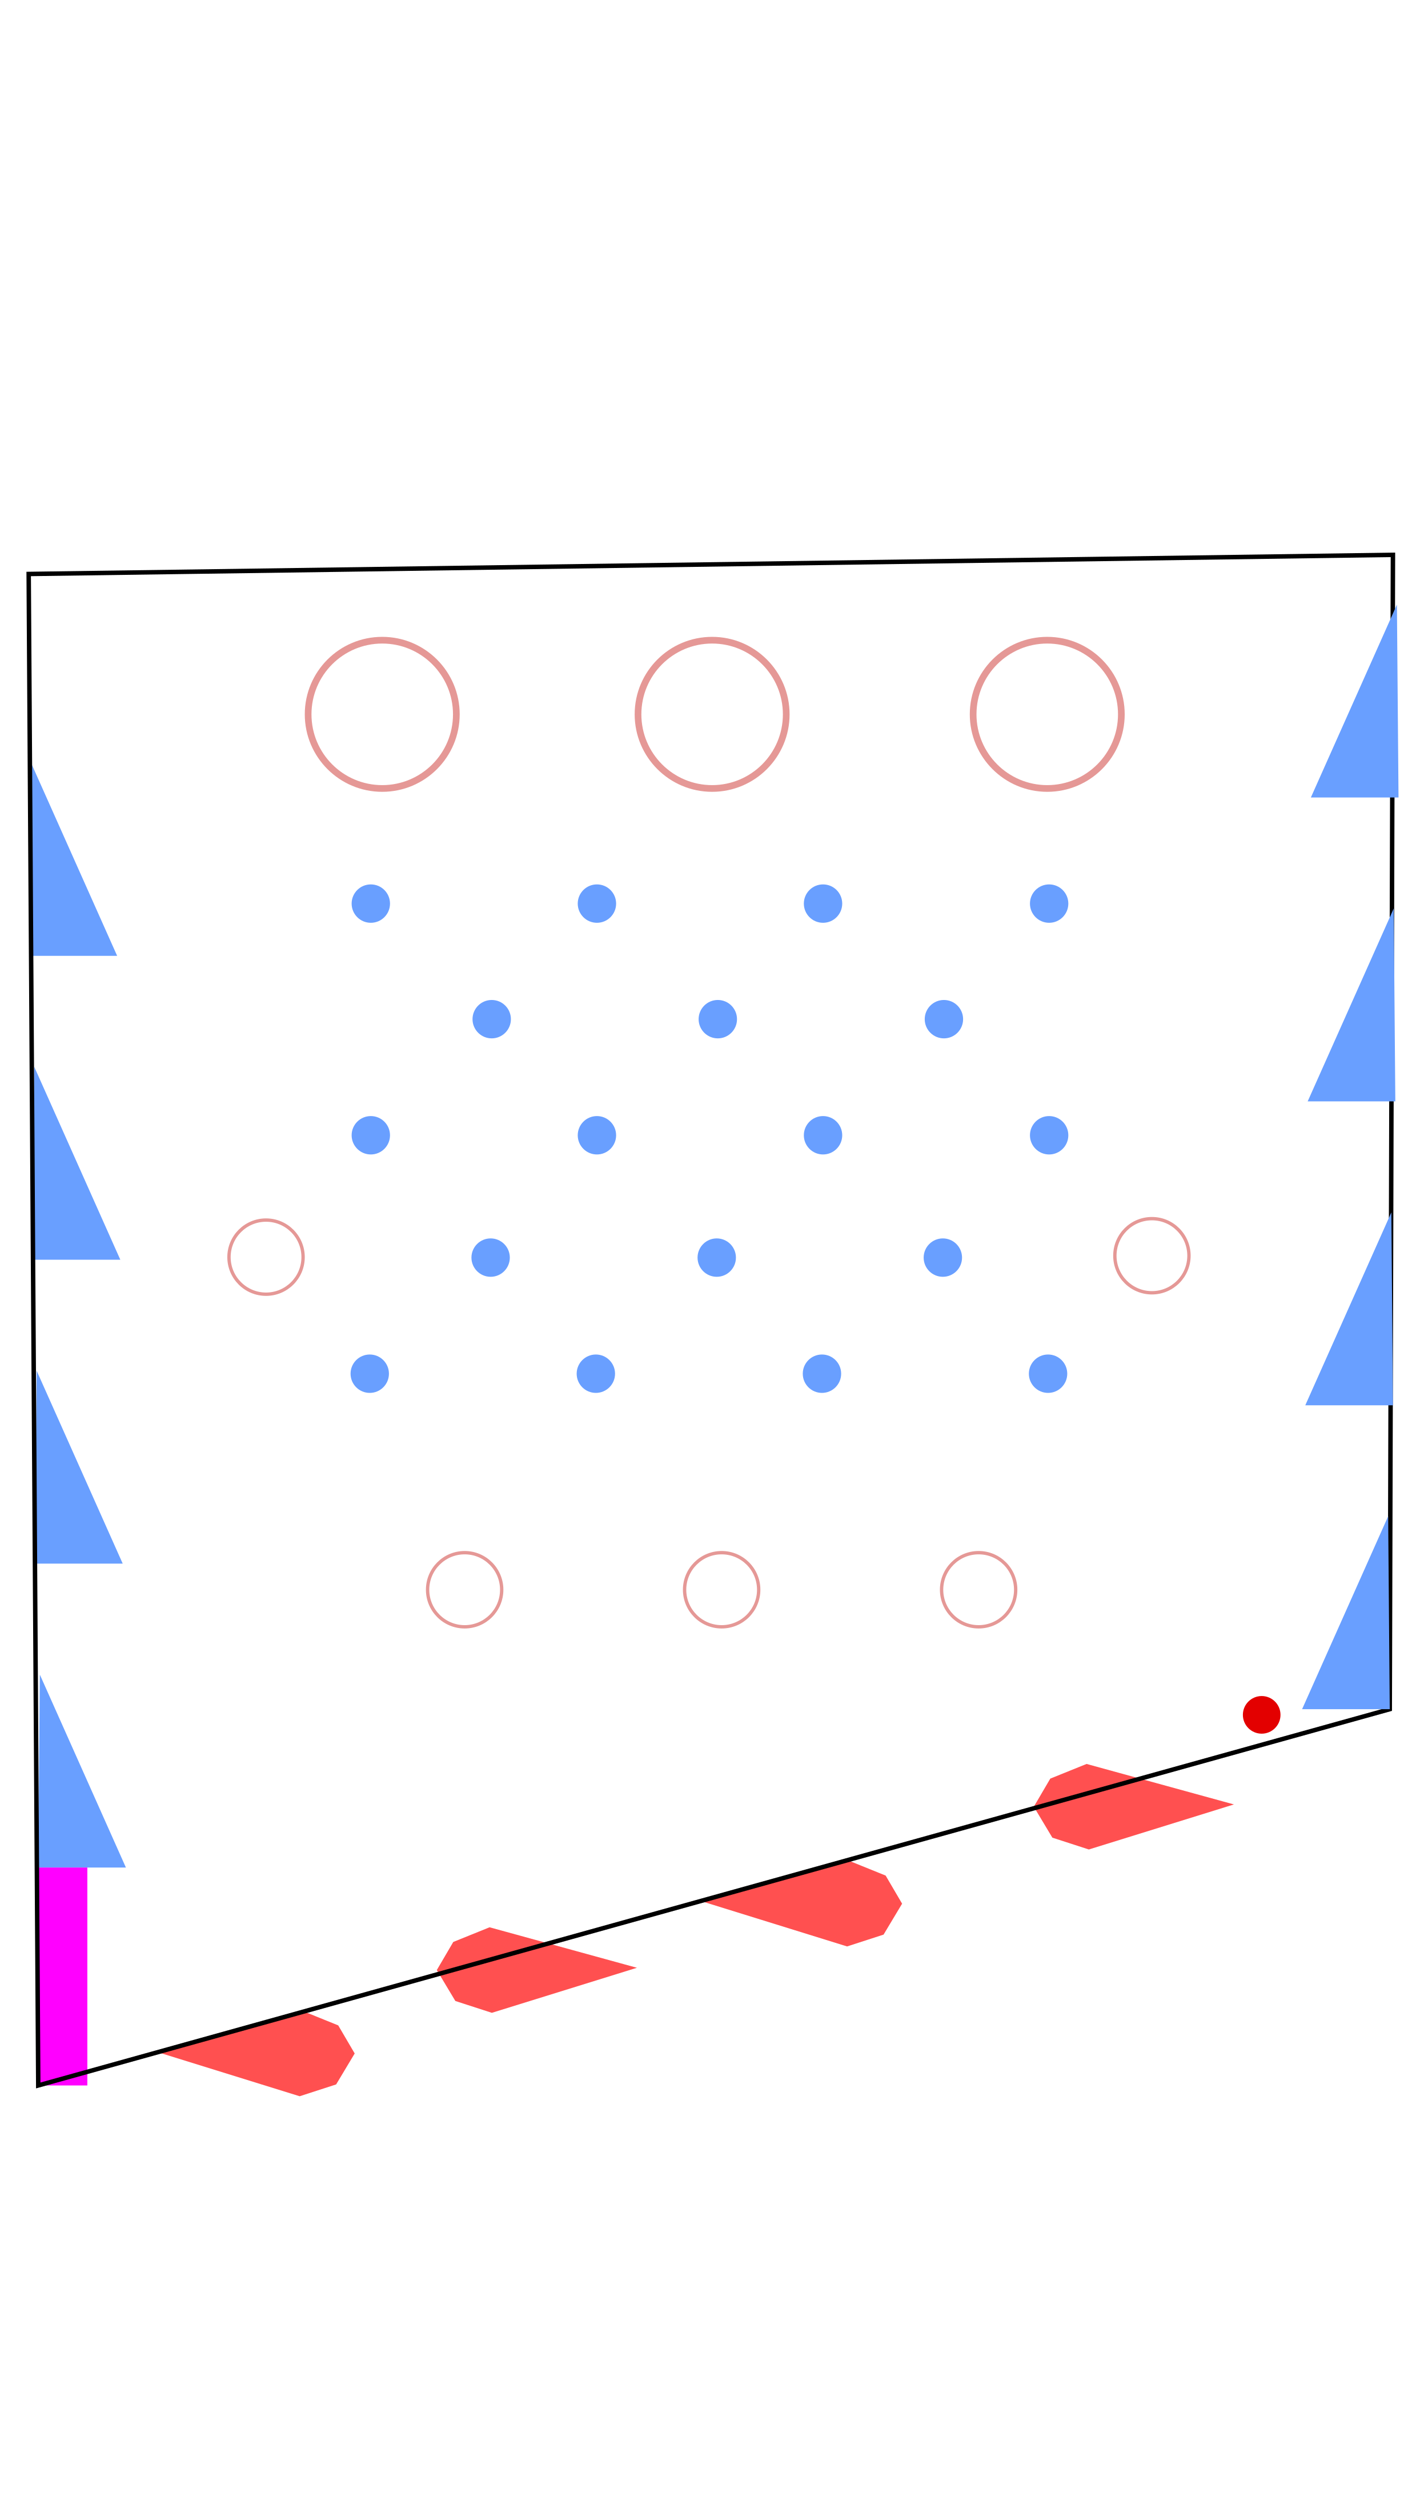 <?xml version="1.0" encoding="UTF-8" standalone="no"?>
<!-- Created with Inkscape (http://www.inkscape.org/) -->

<svg
   xmlns:dc="http://purl.org/dc/elements/1.1/"
   xmlns:cc="http://creativecommons.org/ns#"
   xmlns:rdf="http://www.w3.org/1999/02/22-rdf-syntax-ns#"
   xmlns:svg="http://www.w3.org/2000/svg"
   xmlns="http://www.w3.org/2000/svg"
   xmlns:sodipodi="http://sodipodi.sourceforge.net/DTD/sodipodi-0.dtd"
   xmlns:inkscape="http://www.inkscape.org/namespaces/inkscape"
   width="320"
   height="560"
   viewBox="0 0 320 560"
   id="svg2"
   version="1.1"
   inkscape:version="0.92.3 (2405546, 2018-03-11)"
   sodipodi:docname="Wedge.svg">
  <sodipodi:namedview
     id="base"
     pagecolor="#ffffff"
     bordercolor="#666666"
     borderopacity="1.0"
     inkscape:pageopacity="0.0"
     inkscape:pageshadow="2"
     inkscape:zoom="2.8"
     inkscape:cx="170.77597"
     inkscape:cy="242.46184"
     inkscape:document-units="px"
     inkscape:current-layer="layer1"
     showgrid="false"
     inkscape:window-width="1920"
     inkscape:window-height="1017"
     inkscape:window-x="-8"
     inkscape:window-y="-8"
     inkscape:window-maximized="1"
     units="px" />
  <defs
     id="defs4" />
  <g
     id="layer1"
     inkscape:groupmode="layer"
     inkscape:label="Layer 1">
    <path
       style="fill:#699fff;fill-opacity:1;stroke:none;stroke-width:1px;stroke-linecap:butt;stroke-linejoin:miter;stroke-opacity:1"
       d="M 8.929,375.113 28.214,418.328 H 8.571 Z"
       id="path7199"
       inkscape:connector-curvature="0" />
    <path
       style="fill:#699fff;fill-opacity:1;stroke:none;stroke-width:1px;stroke-linecap:butt;stroke-linejoin:miter;stroke-opacity:1"
       d="M 8.214,307.04 27.5,350.254 H 7.857 Z"
       id="path7199-2"
       inkscape:connector-curvature="0" />
    <path
       style="fill:#699fff;fill-opacity:1;stroke:none;stroke-width:1px;stroke-linecap:butt;stroke-linejoin:miter;stroke-opacity:1"
       d="M 7.679,238.966 26.964,282.181 H 7.321 Z"
       id="path7199-2-8"
       inkscape:connector-curvature="0" />
    <path
       style="fill:#699fff;fill-opacity:1;stroke:none;stroke-width:1px;stroke-linecap:butt;stroke-linejoin:miter;stroke-opacity:1"
       d="M 6.964,170.893 26.25,214.107 H 6.607 Z"
       id="path7199-2-2"
       inkscape:connector-curvature="0" />
    <path
       style="fill:#ff00ff;fill-opacity:1;stroke:none;stroke-width:0.369;stroke-miterlimit:4;stroke-dasharray:none;stroke-opacity:1"
       d="M 8.571,418.328 H 19.572 v 48.815 H 8.571 Z"
       id="rect6100"
       inkscape:connector-curvature="0">
      <desc
         id="desc6105">#goal</desc>
    </path>
    <circle
       style="fill:none;fill-opacity:1;stroke:#e59896;stroke-width:1.5;stroke-miterlimit:4;stroke-dasharray:none;stroke-opacity:1"
       id="path6422-9-1"
       cx="85.655"
       cy="160.011"
       r="16.607">
      <desc
         id="desc6424-3-59">#collect
group=Tough
singlePoints=20
comboPoints=250</desc>
    </circle>
    <path
       inkscape:connector-curvature="0"
       id="path5908-0-9"
       d="m 276.509,404.193 c 0,0 -33.02,-9.07 -33.02,-9.07 0,0 -8.133,3.288 -8.133,3.288 0,0 -3.689,6.292 -3.689,6.292 0,0 4.154,6.931 4.154,6.931 0,0 8.177,2.649 8.177,2.649 0,0 32.51,-10.089 32.51,-10.089"
       style="fill:#ff0000;fill-opacity:0.686;fill-rule:evenodd;stroke:none;stroke-width:1.414;stroke-linecap:butt;stroke-linejoin:miter;stroke-opacity:1">
      <desc
         id="desc5910-6-9">#flipper
side=left</desc>
    </path>
    <circle
       style="fill:none;fill-opacity:1;stroke:#e59896;stroke-width:1.5;stroke-miterlimit:4;stroke-dasharray:none;stroke-opacity:1"
       id="path6422-9-1-1"
       cx="159.58"
       cy="160.011"
       r="16.607">
      <desc
         id="desc6424-3-59-7">#collect
group=Tough</desc>
    </circle>
    <circle
       style="fill:none;fill-opacity:1;stroke:#e59896;stroke-width:0.75;stroke-miterlimit:4;stroke-dasharray:none;stroke-opacity:1"
       id="path6422-9-1-1-6-6-7"
       cx="59.617"
       cy="281.599"
       r="8.304">
      <desc
         id="desc6424-3-59-7-1-8-4">#collect
group=Baby
singlePoints=10
comboPoints=250</desc>
    </circle>
    <circle
       style="fill:none;fill-opacity:1;stroke:#e59896;stroke-width:0.75;stroke-miterlimit:4;stroke-dasharray:none;stroke-opacity:1"
       id="path6422-9-1-1-6-6-7-5"
       cx="161.713"
       cy="356.103"
       r="8.304">
      <desc
         id="desc6424-3-59-7-1-8-4-0">#collect
group=Baby</desc>
    </circle>
    <circle
       style="fill:none;fill-opacity:1;stroke:#e59896;stroke-width:0.75;stroke-miterlimit:4;stroke-dasharray:none;stroke-opacity:1"
       id="path6422-9-1-1-6-6-7-5-2"
       cx="258.132"
       cy="281.28"
       r="8.304">
      <desc
         id="desc6424-3-59-7-1-8-4-0-8">#collect
group=Baby</desc>
    </circle>
    <circle
       style="fill:none;fill-opacity:1;stroke:#e59896;stroke-width:0.75;stroke-miterlimit:4;stroke-dasharray:none;stroke-opacity:1"
       id="path6422-9-1-1-6-6-7-5-3"
       cx="104.124"
       cy="356.103"
       r="8.304">
      <desc
         id="desc6424-3-59-7-1-8-4-0-1">#collect
group=Baby</desc>
    </circle>
    <circle
       style="fill:none;fill-opacity:1;stroke:#e59896;stroke-width:0.75;stroke-miterlimit:4;stroke-dasharray:none;stroke-opacity:1"
       id="path6422-9-1-1-6-6-7-5-7"
       cx="219.302"
       cy="356.103"
       r="8.304">
      <desc
         id="desc6424-3-59-7-1-8-4-0-7">#collect
group=Baby</desc>
    </circle>
    <path
       id="path5908-4"
       d="m 157.311,425.911 c 0,0 33.02,-9.07 33.02,-9.07 0,0 8.133,3.288 8.133,3.288 0,0 3.689,6.292 3.689,6.292 0,0 -4.154,6.931 -4.154,6.931 0,0 -8.177,2.649 -8.177,2.649 0,0 -32.51,-10.089 -32.51,-10.089"
       style="fill:#ff0000;fill-opacity:0.686;fill-rule:evenodd;stroke:none;stroke-width:1.414;stroke-linecap:butt;stroke-linejoin:miter;stroke-opacity:1"
       inkscape:connector-curvature="0">
      <desc
         id="desc5910-3">#flipper
side=right</desc>
    </path>
    <path
       inkscape:connector-curvature="0"
       id="path5908-0-9-8"
       d="m 142.727,440.781 c 0,0 -33.02,-9.07 -33.02,-9.07 0,0 -8.133,3.288 -8.133,3.288 0,0 -3.689,6.292 -3.689,6.292 0,0 4.154,6.931 4.154,6.931 0,0 8.177,2.649 8.177,2.649 0,0 32.51,-10.089 32.51,-10.089"
       style="fill:#ff0000;fill-opacity:0.686;fill-rule:evenodd;stroke:none;stroke-width:1.414;stroke-linecap:butt;stroke-linejoin:miter;stroke-opacity:1">
      <desc
         id="desc5910-6-9-9">#flipper
side=left</desc>
    </path>
    <path
       id="path5908-4-8"
       d="m 34.64,459.469 c 0,0 33.02,-9.07 33.02,-9.07 0,0 8.133,3.288 8.133,3.288 0,0 3.689,6.292 3.689,6.292 0,0 -4.154,6.931 -4.154,6.931 0,0 -8.177,2.649 -8.177,2.649 0,0 -32.51,-10.089 -32.51,-10.089"
       style="fill:#ff0000;fill-opacity:0.686;fill-rule:evenodd;stroke:none;stroke-width:1.414;stroke-linecap:butt;stroke-linejoin:miter;stroke-opacity:1"
       inkscape:connector-curvature="0">
      <desc
         id="desc5910-3-0">#flipper
side=right</desc>
    </path>
    <circle
       style="fill:none;fill-opacity:1;stroke:#e59896;stroke-width:1.5;stroke-miterlimit:4;stroke-dasharray:none;stroke-opacity:1"
       id="path6422-9-1-1-6-1-5"
       cx="234.677"
       cy="160.011"
       r="16.607">
      <desc
         id="desc6424-3-59-7-1-81-6">#collect
group=Tough</desc>
    </circle>
    <path
       style="fill:none;stroke:#000000;stroke-width:1px;stroke-linecap:butt;stroke-linejoin:miter;stroke-opacity:1"
       d="M 8.571,467.143 311.429,382.857 312.143,124.286 6.429,128.571 Z"
       id="path7197"
       inkscape:connector-curvature="0" />
    <path
       style="fill:#699fff;fill-opacity:1;stroke:none;stroke-width:1px;stroke-linecap:butt;stroke-linejoin:miter;stroke-opacity:1"
       d="m 311.071,339.643 -19.286,43.214 h 19.643 z"
       id="path7199-26"
       inkscape:connector-curvature="0" />
    <path
       style="fill:#699fff;fill-opacity:1;stroke:none;stroke-width:1px;stroke-linecap:butt;stroke-linejoin:miter;stroke-opacity:1"
       d="M 311.786,271.569 292.5,314.784 h 19.643 z"
       id="path7199-2-23"
       inkscape:connector-curvature="0" />
    <path
       style="fill:#699fff;fill-opacity:1;stroke:none;stroke-width:1px;stroke-linecap:butt;stroke-linejoin:miter;stroke-opacity:1"
       d="m 312.321,203.496 -19.286,43.214 h 19.643 z"
       id="path7199-2-8-2"
       inkscape:connector-curvature="0" />
    <path
       style="fill:#699fff;fill-opacity:1;stroke:none;stroke-width:1px;stroke-linecap:butt;stroke-linejoin:miter;stroke-opacity:1"
       d="M 313.036,135.422 293.75,178.637 h 19.643 z"
       id="path7199-2-2-2"
       inkscape:connector-curvature="0" />
    <circle
       style="fill:#699fff;fill-opacity:1;stroke:none;stroke-width:0.129;stroke-miterlimit:4;stroke-dasharray:none;stroke-opacity:1"
       id="path5309-8-0-8-5-1-6-5-3"
       cx="82.857"
       cy="307.709"
       r="4.3">
      <desc
         id="desc5311-6-4-7-63-25-0-8-4">#bumper</desc>
    </circle>
    <circle
       style="fill:#699fff;fill-opacity:1;stroke:none;stroke-width:0.129;stroke-miterlimit:4;stroke-dasharray:none;stroke-opacity:1"
       id="path5309-8-0-8-5-1-6-5-3-0"
       cx="133.525"
       cy="307.709"
       r="4.3">
      <desc
         id="desc5311-6-4-7-63-25-0-8-4-7">#bumper</desc>
    </circle>
    <circle
       style="fill:#699fff;fill-opacity:1;stroke:none;stroke-width:0.129;stroke-miterlimit:4;stroke-dasharray:none;stroke-opacity:1"
       id="path5309-8-0-8-5-1-6-5-3-7"
       cx="184.193"
       cy="307.709"
       r="4.3">
      <desc
         id="desc5311-6-4-7-63-25-0-8-4-4">#bumper</desc>
    </circle>
    <circle
       style="fill:#699fff;fill-opacity:1;stroke:none;stroke-width:0.129;stroke-miterlimit:4;stroke-dasharray:none;stroke-opacity:1"
       id="path5309-8-0-8-5-1-6-5-3-5"
       cx="234.86"
       cy="307.709"
       r="4.3">
      <desc
         id="desc5311-6-4-7-63-25-0-8-4-1">#bumper</desc>
    </circle>
    <circle
       style="fill:#699fff;fill-opacity:1;stroke:none;stroke-width:0.129;stroke-miterlimit:4;stroke-dasharray:none;stroke-opacity:1"
       id="path5309-8-0-8-5-1-6-5-3-78"
       cx="109.946"
       cy="281.703"
       r="4.3">
      <desc
         id="desc5311-6-4-7-63-25-0-8-4-71">#bumper</desc>
    </circle>
    <circle
       style="fill:#699fff;fill-opacity:1;stroke:none;stroke-width:0.129;stroke-miterlimit:4;stroke-dasharray:none;stroke-opacity:1"
       id="path5309-8-0-8-5-1-6-5-3-0-6"
       cx="160.614"
       cy="281.703"
       r="4.3">
      <desc
         id="desc5311-6-4-7-63-25-0-8-4-7-7">#bumper</desc>
    </circle>
    <circle
       style="fill:#699fff;fill-opacity:1;stroke:none;stroke-width:0.129;stroke-miterlimit:4;stroke-dasharray:none;stroke-opacity:1"
       id="path5309-8-0-8-5-1-6-5-3-7-0"
       cx="211.282"
       cy="281.703"
       r="4.3">
      <desc
         id="desc5311-6-4-7-63-25-0-8-4-4-4">#bumper</desc>
    </circle>
    <circle
       style="fill:#699fff;fill-opacity:1;stroke:none;stroke-width:0.129;stroke-miterlimit:4;stroke-dasharray:none;stroke-opacity:1"
       id="path5309-8-0-8-5-1-6-5-3-6"
       cx="83.097"
       cy="254.3"
       r="4.3">
      <desc
         id="desc5311-6-4-7-63-25-0-8-4-5">#bumper</desc>
    </circle>
    <circle
       style="fill:#699fff;fill-opacity:1;stroke:none;stroke-width:0.129;stroke-miterlimit:4;stroke-dasharray:none;stroke-opacity:1"
       id="path5309-8-0-8-5-1-6-5-3-0-9"
       cx="133.765"
       cy="254.3"
       r="4.3">
      <desc
         id="desc5311-6-4-7-63-25-0-8-4-7-1">#bumper</desc>
    </circle>
    <circle
       style="fill:#699fff;fill-opacity:1;stroke:none;stroke-width:0.129;stroke-miterlimit:4;stroke-dasharray:none;stroke-opacity:1"
       id="path5309-8-0-8-5-1-6-5-3-7-9"
       cx="184.433"
       cy="254.3"
       r="4.3">
      <desc
         id="desc5311-6-4-7-63-25-0-8-4-4-3">#bumper</desc>
    </circle>
    <circle
       style="fill:#699fff;fill-opacity:1;stroke:none;stroke-width:0.129;stroke-miterlimit:4;stroke-dasharray:none;stroke-opacity:1"
       id="path5309-8-0-8-5-1-6-5-3-5-2"
       cx="235.101"
       cy="254.3"
       r="4.3">
      <desc
         id="desc5311-6-4-7-63-25-0-8-4-1-8">#bumper</desc>
    </circle>
    <circle
       style="fill:#699fff;fill-opacity:1;stroke:none;stroke-width:0.129;stroke-miterlimit:4;stroke-dasharray:none;stroke-opacity:1"
       id="path5309-8-0-8-5-1-6-5-3-78-3"
       cx="110.187"
       cy="228.294"
       r="4.3">
      <desc
         id="desc5311-6-4-7-63-25-0-8-4-71-2">#bumper</desc>
    </circle>
    <circle
       style="fill:#699fff;fill-opacity:1;stroke:none;stroke-width:0.129;stroke-miterlimit:4;stroke-dasharray:none;stroke-opacity:1"
       id="path5309-8-0-8-5-1-6-5-3-0-6-9"
       cx="160.854"
       cy="228.294"
       r="4.3">
      <desc
         id="desc5311-6-4-7-63-25-0-8-4-7-7-4">#bumper</desc>
    </circle>
    <circle
       style="fill:#699fff;fill-opacity:1;stroke:none;stroke-width:0.129;stroke-miterlimit:4;stroke-dasharray:none;stroke-opacity:1"
       id="path5309-8-0-8-5-1-6-5-3-7-0-4"
       cx="211.522"
       cy="228.294"
       r="4.3">
      <desc
         id="desc5311-6-4-7-63-25-0-8-4-4-4-0">#bumper</desc>
    </circle>
    <circle
       style="fill:#699fff;fill-opacity:1;stroke:none;stroke-width:0.129;stroke-miterlimit:4;stroke-dasharray:none;stroke-opacity:1"
       id="path5309-8-0-8-5-1-6-5-3-6-4"
       cx="83.097"
       cy="202.406"
       r="4.3">
      <desc
         id="desc5311-6-4-7-63-25-0-8-4-5-2">#bumper</desc>
    </circle>
    <circle
       style="fill:#699fff;fill-opacity:1;stroke:none;stroke-width:0.129;stroke-miterlimit:4;stroke-dasharray:none;stroke-opacity:1"
       id="path5309-8-0-8-5-1-6-5-3-0-9-7"
       cx="133.765"
       cy="202.406"
       r="4.3">
      <desc
         id="desc5311-6-4-7-63-25-0-8-4-7-1-9">#bumper</desc>
    </circle>
    <circle
       style="fill:#699fff;fill-opacity:1;stroke:none;stroke-width:0.129;stroke-miterlimit:4;stroke-dasharray:none;stroke-opacity:1"
       id="path5309-8-0-8-5-1-6-5-3-7-9-4"
       cx="184.433"
       cy="202.406"
       r="4.3">
      <desc
         id="desc5311-6-4-7-63-25-0-8-4-4-3-1">#bumper</desc>
    </circle>
    <circle
       style="fill:#699fff;fill-opacity:1;stroke:none;stroke-width:0.129;stroke-miterlimit:4;stroke-dasharray:none;stroke-opacity:1"
       id="path5309-8-0-8-5-1-6-5-3-5-2-6"
       cx="235.101"
       cy="202.406"
       r="4.3">
      <desc
         id="desc5311-6-4-7-63-25-0-8-4-1-8-8">#bumper</desc>
    </circle>
    <ellipse
       style="fill:#e30000;fill-opacity:1;fill-rule:evenodd;stroke:none;stroke-width:4.981;stroke-linecap:butt;stroke-linejoin:miter;stroke-opacity:1"
       id="path3355-7"
       cx="282.731"
       cy="384.128"
       rx="4.215"
       ry="4.215">
      <desc
         id="desc3371-5">#ball</desc>
    </ellipse>
  </g>
</svg>
